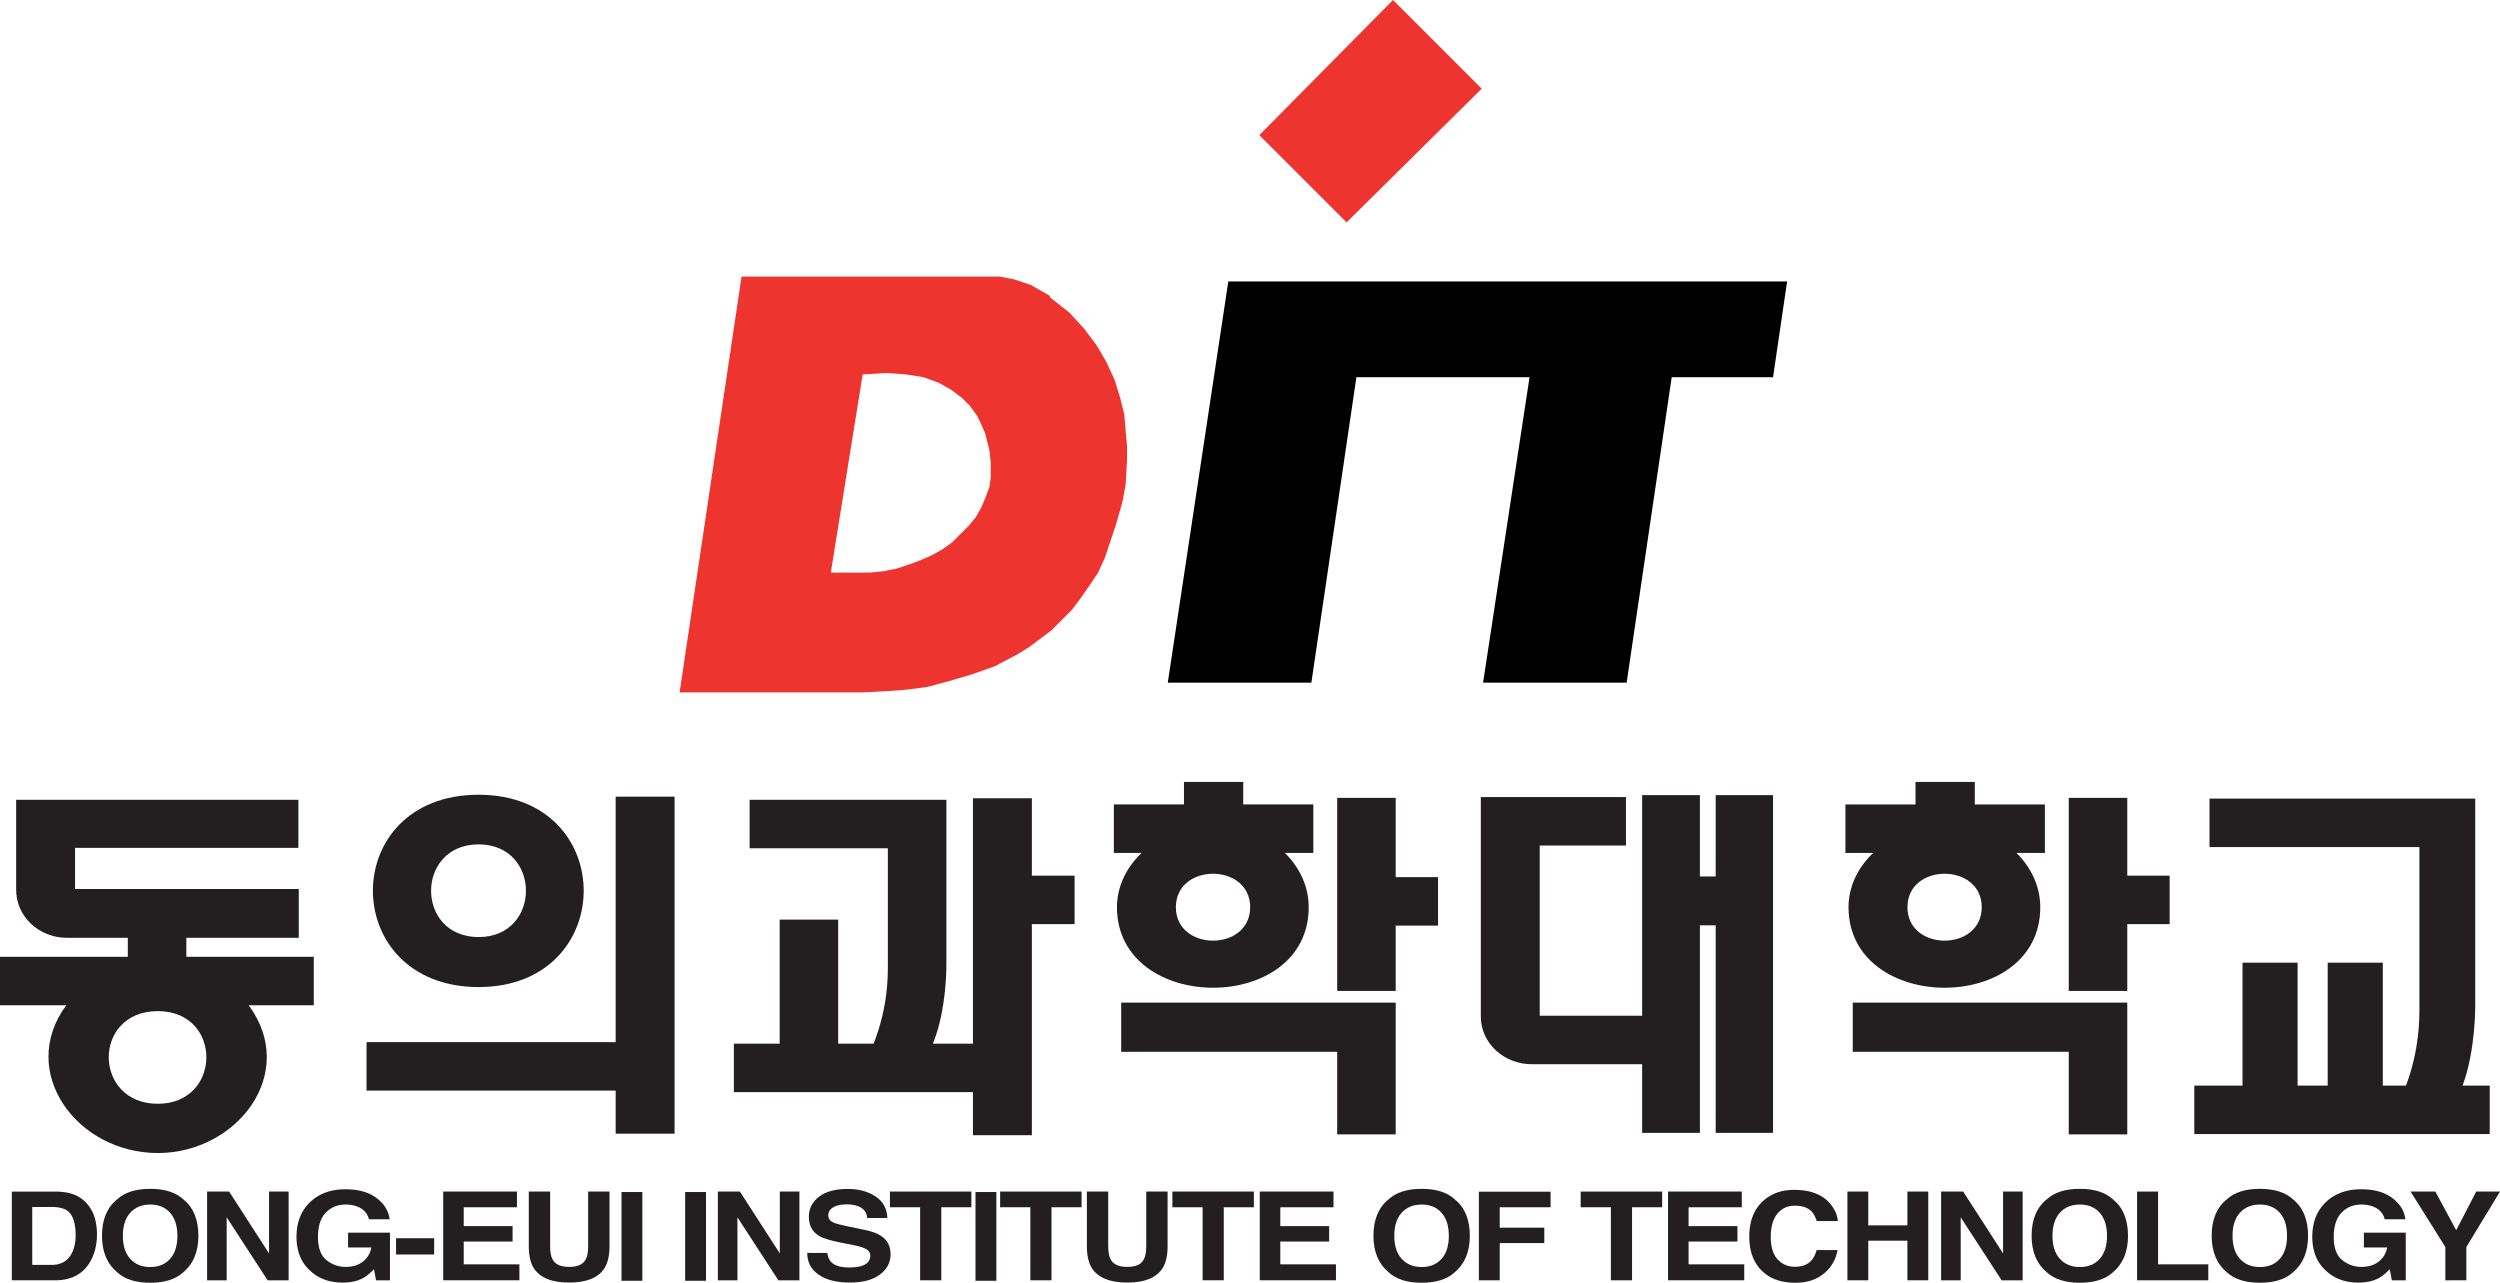 <svg xmlns="http://www.w3.org/2000/svg" width="283.595mm" height="145.512mm" viewBox="0 0 283.595 145.512"><path d="M0 0c4.962 0 5.021 7.15 0 7.15C-5.081 7.15-5.021 0 0 0m12.033 7.6H7.012C10.875 2.363 6.121-3.801 0-3.801c-6.27 0-10.845 6.283-7.071 11.401h-5.111v3.74h9.864v1.467h-4.694c-2.169 0-3.923 1.644-3.923 3.709v6.943h21.78v-3.711H-6.388v-3.172h17.263v-3.769H2.199V11.34h9.834z" style="fill:#231f20;fill-opacity:1;fill-rule:nonzero;stroke:none" transform="matrix(1.47 0 0 -1.47 17.906 125.21)"/><path d="M0 0c4.873 0 4.873 7.152 0 7.152S-4.902 0 0 0m0 10.982c10.845 0 10.786-14.841 0-14.841-10.845 0-10.904 14.841 0 14.841M15.124-15.17h-4.546v3.32H-8.646v3.741h19.224v18.941h4.546z" style="fill:#231f20;fill-opacity:1;fill-rule:nonzero;stroke:none" transform="matrix(1.47 0 0 -1.47 54.29 106.298)"/><path d="M0 0h-3.298v-16.287h-4.546v3.32h-18.451v3.74h3.536V.35h4.516v-9.577h2.733c1.13 2.873 1.1 5.237 1.1 6.135v8.947h-10.667v3.741h15.183V-3.063s.059-3.47-1.041-6.164h3.091V9.715h4.546V3.74H0Z" style="fill:#231f20;fill-opacity:1;fill-rule:nonzero;stroke:none" transform="matrix(1.47 0 0 -1.47 121.9 104.831)"/><path d="M0 0h-3.269v-5.041h-4.516v14.9h4.516V3.74H0Zm-14.5 1.422c0 3.441-5.733 3.441-5.733 0 0-3.442 5.733-3.442 5.733 0m11.231-17.535h-4.516v6.375h-16.668v3.8h21.184ZM-9.625 5.611h-2.199c1.129-1.107 1.842-2.574 1.842-4.189 0-8.318-14.797-8.258-14.797 0 0 1.615.742 3.082 1.902 4.189h-2.141v3.741h5.409v1.736h4.574V9.352h5.41z" style="fill:#231f20;fill-opacity:1;fill-rule:nonzero;stroke:none" transform="matrix(1.47 0 0 -1.47 163.131 105)"/><path d="M0 0h-4.426v16.014h-1.219V0h-4.457v5.295H-18.6c-2.199 0-3.951 1.646-3.951 3.682v16.935h11.202v-3.74h-6.655V9.035h7.902v17.028h4.457v-6.28h1.219v6.28H0Z" style="fill:#231f20;fill-opacity:1;fill-rule:nonzero;stroke:none" transform="matrix(1.47 0 0 -1.47 201.13 128.508)"/><path d="M0 0h-3.268v-5.156h-4.516v14.9h4.516V3.74H0Zm-14.499 1.307c0 3.441-5.733 3.441-5.733 0 0-3.442 5.733-3.442 5.733 0m11.231-17.536h-4.516v6.374h-16.669v3.8h21.185ZM-9.626 5.496h-2.199c1.129-1.107 1.843-2.574 1.843-4.189 0-8.319-14.797-8.258-14.797 0 0 1.615.742 3.082 1.901 4.189h-2.14v3.74h5.409v1.737h4.576V9.236h5.407z" style="fill:#231f20;fill-opacity:1;fill-rule:nonzero;stroke:none" transform="matrix(1.47 0 0 -1.47 246.118 104.831)"/><path d="M0 0h-22.799v3.74h3.721v9.487h4.252V3.74h2.322v9.487h4.252V3.74h1.79c1.064 2.844 1.035 5.207 1.035 6.106v12.3h-16.197v3.741h20.505V9.875s.028-3.471-.979-6.135H0Z" style="fill:#231f20;fill-opacity:1;fill-rule:nonzero;stroke:none" transform="matrix(1.47 0 0 -1.47 282.43 128.646)"/><path d="M0 0v-4.469h1.498c.766 0 1.3.334 1.603.998.165.367.248.801.248 1.307 0 .697-.125 1.232-.372 1.605C2.729-.186 2.236 0 1.498 0Zm2.973 1.041A2.554 2.554 0 0 0 4.295.172c.271-.34.455-.709.554-1.104a4.74 4.74 0 0 0 .147-1.134c0-.913-.207-1.682-.621-2.315-.562-.851-1.43-1.277-2.604-1.277h-3.345v6.847h3.345c.482-.005.882-.054 1.202-.148" style="fill:#231f20;fill-opacity:1;fill-rule:nonzero;stroke:none" transform="matrix(1.47 0 0 -1.47 3.657 136.917)"/><path d="M0 0c.377.418.566 1.012.566 1.783 0 .768-.189 1.363-.566 1.783-.377.418-.887.629-1.53.629-.642 0-1.155-.209-1.537-.627-.383-.42-.574-1.013-.574-1.785 0-.771.191-1.365.574-1.783.382-.42.895-.627 1.537-.627C-.887-.627-.377-.42 0 0m1.013-1.041C.427-1.574-.42-1.84-1.53-1.84c-1.109 0-1.956.266-2.542.799-.787.652-1.18 1.594-1.18 2.824 0 1.254.393 2.197 1.18 2.824.586.534 1.433.801 2.542.801 1.11 0 1.957-.267 2.543-.801.783-.627 1.174-1.57 1.174-2.824 0-1.23-.391-2.172-1.174-2.824" style="fill:#231f20;fill-opacity:1;fill-rule:nonzero;stroke:none" transform="matrix(1.47 0 0 -1.47 19.29 142.808)"/><path d="M0 0h1.7l3.08-4.775V0h1.512v-6.848H4.67l-3.159 4.86v-4.86H0Z" style="fill:#231f20;fill-opacity:1;fill-rule:nonzero;stroke:none" transform="matrix(1.47 0 0 -1.47 23.493 135.168)"/><path d="M0 0c-.123.469-.423.795-.9.98a2.477 2.477 0 0 1-.89.155c-.625 0-1.138-.209-1.54-.625-.402-.414-.603-1.041-.603-1.875 0-.842.218-1.436.653-1.785.436-.35.93-.526 1.485-.526.544 0 .99.139 1.337.414.348.278.562.637.643 1.084h-1.796v1.143h3.233v-3.676H.548l-.163.856c-.313-.325-.593-.553-.843-.686-.428-.23-.955-.346-1.58-.346-1.028 0-1.87.315-2.526.942-.685.632-1.027 1.496-1.027 2.591 0 1.108.346 1.997 1.037 2.665.691.668 1.606 1.003 2.743 1.003.986 0 1.779-.22 2.377-.662C1.165 1.211 1.508.66 1.595 0Z" style="fill:#231f20;fill-opacity:1;fill-rule:nonzero;stroke:none" transform="matrix(1.47 0 0 -1.47 41.854 138.31)"/><path d="M157.305 156.954h1.037v.443h-1.037z" style="fill:#231f20;fill-opacity:1;fill-rule:nonzero;stroke:none;stroke-width:.353" transform="translate(-610.562 -513.565) scale(4.167)"/><path d="M0 0h-4.107v-1.455h3.77v-1.19h-3.77v-1.761H.189v-1.231h-5.88v6.848H0Z" style="fill:#231f20;fill-opacity:1;fill-rule:nonzero;stroke:none" transform="matrix(1.47 0 0 -1.47 58.642 136.948)"/><path d="M0 0h1.647v-4.205c0-.471.063-.815.189-1.029.196-.385.623-.579 1.281-.579.654 0 1.079.194 1.274.579.126.214.189.558.189 1.029V0h1.648v-4.209c0-.727-.128-1.295-.384-1.701-.476-.742-1.386-1.113-2.727-1.113-1.343 0-2.254.371-2.734 1.113C.128-5.504 0-4.936 0-4.209Z" style="fill:#231f20;fill-opacity:1;fill-rule:nonzero;stroke:none" transform="matrix(1.47 0 0 -1.47 59.985 135.168)"/><path d="M164.01 158.112h-.568v-2.416h.568zM165.743 158.112h-.568v-2.416h.568z" style="fill:#231f20;fill-opacity:1;fill-rule:nonzero;stroke:none;stroke-width:.353" transform="translate(-610.562 -513.565) scale(4.167)"/><path d="M0 0h1.7l3.08-4.775V0h1.512v-6.848H4.67l-3.159 4.86v-4.86H0Z" style="fill:#231f20;fill-opacity:1;fill-rule:nonzero;stroke:none" transform="matrix(1.47 0 0 -1.47 81.433 135.168)"/><path d="M0 0c.049-.313.147-.547.295-.699.268-.283.728-.424 1.382-.424.389 0 .708.037.95.111.463.143.694.407.694.795 0 .227-.112.401-.34.524-.227.121-.585.228-1.077.32l-.841.164c-.825.16-1.393.336-1.701.523-.523.319-.784.811-.784 1.483 0 .613.255 1.123.768 1.529.51.406 1.262.61 2.255.61.827 0 1.532-.192 2.118-.575.584-.382.89-.937.919-1.666H3.08c-.029.412-.238.705-.627.879-.26.114-.58.172-.967.172-.427 0-.769-.074-1.025-.225C.207 3.373.078 3.166.078 2.9c0-.244.127-.427.379-.548.16-.081.504-.176 1.029-.284l1.364-.283c.595-.123 1.044-.289 1.341-.498.462-.32.695-.787.695-1.396 0-.627-.276-1.147-.823-1.561-.548-.412-1.323-.619-2.323-.619-1.021 0-1.824.203-2.41.611-.585.407-.878.967-.878 1.678z" style="fill:#231f20;fill-opacity:1;fill-rule:nonzero;stroke:none" transform="matrix(1.47 0 0 -1.47 93.844 142.127)"/><path d="M0 0v-1.211h-2.321v-5.637h-1.632v5.637h-2.332V0Z" style="fill:#231f20;fill-opacity:1;fill-rule:nonzero;stroke:none" transform="matrix(1.47 0 0 -1.47 110.191 135.168)"/><path d="M173.647 158.112h-.568v-2.416h.568z" style="fill:#231f20;fill-opacity:1;fill-rule:nonzero;stroke:none;stroke-width:.353" transform="translate(-610.562 -513.565) scale(4.167)"/><path d="M0 0v-1.211h-2.321v-5.637h-1.633v5.637h-2.332V0Z" style="fill:#231f20;fill-opacity:1;fill-rule:nonzero;stroke:none" transform="matrix(1.47 0 0 -1.47 122.693 135.168)"/><path d="M0 0h1.647v-4.205c0-.471.064-.815.19-1.029.196-.385.623-.579 1.28-.579.654 0 1.079.194 1.275.579.127.214.189.558.189 1.029V0h1.648v-4.209c0-.727-.128-1.295-.384-1.701-.476-.742-1.386-1.113-2.728-1.113-1.343 0-2.253.371-2.733 1.113C.128-5.504 0-4.936 0-4.209Z" style="fill:#231f20;fill-opacity:1;fill-rule:nonzero;stroke:none" transform="matrix(1.47 0 0 -1.47 123.293 135.168)"/><path d="M0 0v-1.211h-2.321v-5.637h-1.633v5.637h-2.333V0Z" style="fill:#231f20;fill-opacity:1;fill-rule:nonzero;stroke:none" transform="matrix(1.47 0 0 -1.47 142.235 135.168)"/><path d="M0 0h-4.106v-1.455h3.768v-1.19h-3.768v-1.761H.189v-1.231h-5.88v6.848H0Z" style="fill:#231f20;fill-opacity:1;fill-rule:nonzero;stroke:none" transform="matrix(1.47 0 0 -1.47 151.271 136.948)"/><path d="M0 0c.377.418.565 1.012.565 1.783 0 .768-.188 1.363-.565 1.783-.378.418-.887.629-1.528.629-.644 0-1.157-.209-1.539-.627-.383-.42-.575-1.013-.575-1.785 0-.771.192-1.365.575-1.783.382-.42.895-.627 1.539-.627C-.887-.627-.378-.42 0 0m1.013-1.041C.427-1.574-.42-1.84-1.528-1.84c-1.112 0-1.957.266-2.545.799-.785.652-1.178 1.594-1.178 2.824 0 1.254.393 2.197 1.178 2.824.588.534 1.433.801 2.545.801 1.108 0 1.955-.267 2.541-.801.783-.627 1.174-1.57 1.174-2.824 0-1.23-.391-2.172-1.174-2.824" style="fill:#231f20;fill-opacity:1;fill-rule:nonzero;stroke:none" transform="matrix(1.47 0 0 -1.47 163.52 142.808)"/><path d="M0 0h5.534v-1.201H1.61v-1.576h3.439v-1.19H1.61v-2.871H0Z" style="fill:#231f20;fill-opacity:1;fill-rule:nonzero;stroke:none" transform="matrix(1.47 0 0 -1.47 167.76 135.183)"/><path d="M0 0v-1.211h-2.322v-5.637h-1.633v5.637h-2.332V0Z" style="fill:#231f20;fill-opacity:1;fill-rule:nonzero;stroke:none" transform="matrix(1.47 0 0 -1.47 188.55 135.168)"/><path d="M0 0h-4.106v-1.455h3.77v-1.19h-3.77v-1.761H.189v-1.231h-5.88v6.848H0Z" style="fill:#231f20;fill-opacity:1;fill-rule:nonzero;stroke:none" transform="matrix(1.47 0 0 -1.47 197.585 136.948)"/><path d="M0 0c.625.564 1.42.846 2.385.846 1.291 0 2.236-.379 2.834-1.133.33-.426.507-.852.531-1.277H4.127c-.103.326-.234.574-.397.742-.289.297-.715.445-1.284.445-.577 0-1.032-.209-1.366-.629-.334-.42-.5-1.014-.5-1.781 0-.768.176-1.344.527-1.727.352-.382.799-.574 1.341-.574.556 0 .982.164 1.273.494.162.176.295.44.402.793h1.61a2.972 2.972 0 0 0-1.065-1.82c-.57-.469-1.303-.701-2.194-.701-1.105 0-1.974.316-2.605.947-.632.635-.947 1.506-.947 2.611C-1.078-1.568-.72-.648 0 0" style="fill:#231f20;fill-opacity:1;fill-rule:nonzero;stroke:none" transform="matrix(1.47 0 0 -1.47 200.02 136.22)"/><path d="M0 0v6.848h1.61v-2.61h3.018v2.61h1.611V0H4.628v3.057H1.61V0Z" style="fill:#231f20;fill-opacity:1;fill-rule:nonzero;stroke:none" transform="matrix(1.47 0 0 -1.47 209.567 145.234)"/><path d="M0 0h1.7l3.081-4.775V0h1.511v-6.848H4.671l-3.159 4.86v-4.86H0Z" style="fill:#231f20;fill-opacity:1;fill-rule:nonzero;stroke:none" transform="matrix(1.47 0 0 -1.47 220.196 135.168)"/><path d="M0 0c.377.418.566 1.012.566 1.783 0 .768-.189 1.363-.566 1.783-.377.418-.887.629-1.529.629-.641 0-1.156-.209-1.537-.627-.383-.42-.575-1.013-.575-1.785 0-.771.192-1.365.575-1.783.381-.42.896-.627 1.537-.627C-.887-.627-.377-.42 0 0m1.014-1.041C.429-1.574-.42-1.84-1.529-1.84c-1.11 0-1.957.266-2.542.799-.787.652-1.181 1.594-1.181 2.824 0 1.254.394 2.197 1.181 2.824.585.534 1.432.801 2.542.801 1.109 0 1.958-.267 2.543-.801.781-.627 1.174-1.57 1.174-2.824 0-1.23-.393-2.172-1.174-2.824" style="fill:#231f20;fill-opacity:1;fill-rule:nonzero;stroke:none" transform="matrix(1.47 0 0 -1.47 238.182 142.808)"/><path d="M0 0h1.621v-5.617h3.875v-1.231H0Z" style="fill:#231f20;fill-opacity:1;fill-rule:nonzero;stroke:none" transform="matrix(1.47 0 0 -1.47 242.426 135.168)"/><path d="M0 0c.379.418.566 1.012.566 1.783 0 .768-.187 1.363-.566 1.783-.375.418-.886.629-1.528.629s-1.156-.209-1.538-.627c-.383-.42-.574-1.013-.574-1.785 0-.771.191-1.365.574-1.783.382-.42.896-.627 1.538-.627S-.375-.42 0 0m1.015-1.041C.429-1.574-.42-1.84-1.528-1.84c-1.11 0-1.957.266-2.543.799C-4.858-.389-5.25.553-5.25 1.783c0 1.254.392 2.197 1.179 2.824.586.534 1.433.801 2.543.801 1.108 0 1.957-.267 2.543-.801.782-.627 1.173-1.57 1.173-2.824 0-1.23-.391-2.172-1.173-2.824" style="fill:#231f20;fill-opacity:1;fill-rule:nonzero;stroke:none" transform="matrix(1.47 0 0 -1.47 258.606 142.808)"/><path d="M0 0c-.123.469-.422.795-.899.98a2.477 2.477 0 0 1-.89.155c-.625 0-1.139-.209-1.541-.625-.401-.414-.603-1.041-.603-1.875 0-.842.218-1.436.654-1.785a2.3 2.3 0 0 1 1.484-.526c.545 0 .99.139 1.338.414.348.278.561.637.643 1.084h-1.795v1.143h3.232v-3.676H.549l-.164.856c-.312-.325-.592-.553-.842-.686-.429-.23-.955-.346-1.58-.346-1.028 0-1.871.315-2.526.942-.685.632-1.027 1.496-1.027 2.591 0 1.108.346 1.997 1.036 2.665.692.668 1.607 1.003 2.743 1.003.987 0 1.78-.22 2.377-.662.6-.441.942-.992 1.031-1.652Z" style="fill:#231f20;fill-opacity:1;fill-rule:nonzero;stroke:none" transform="matrix(1.47 0 0 -1.47 270.518 138.31)"/><path d="M0 0h1.837L-.759-4.279v-2.569H-2.38v2.569L-5.065 0h1.912l1.61-2.982z" style="fill:#231f20;fill-opacity:1;fill-rule:nonzero;stroke:none" transform="matrix(1.47 0 0 -1.47 280.895 135.168)"/><path d="m0 0 1.086 7.387h-43.123l-4.67-30.957h11.08L-32.151 0h13.36l-3.584-23.57h11.078L-7.82 0Z" style="fill:#000;fill-opacity:1;fill-rule:nonzero;stroke:none" transform="matrix(1.47 0 0 -1.47 201.13 42.791)"/><path d="m0 0-6.734 6.732 10.318 10.43 6.845-6.844z" style="fill:#ee342e;fill-opacity:1;fill-rule:nonzero;stroke:none" transform="matrix(1.47 0 0 -1.47 152.753 25.227)"/><path d="M0 0v-.85l-.104-.744-.32-.849-.32-.746-.424-.743-.531-.636-.637-.637-.639-.639-.744-.533-.742-.422-.957-.426-.851-.318-.955-.318-1.063-.213-1.062-.108h-2.974v.108l2.444 15.191 1.806.106 1.487-.106 1.381-.213 1.168-.424.957-.531.851-.638.635-.637.532-.742.318-.639.32-.744.32-1.276L0 .318Zm4.568 13.066v.108l-.744.426-.742.423-.638.213-.637.213-1.063.213h-19.973l-4.78-32.086H-9.879l2.018.106 1.382.107 1.592.211 1.594.426 1.807.531 1.805.637 1.806.957.851.531.848.639.852.636.742.743.852.849.636.85.743 1.064.638.955.531 1.17.426 1.274.424 1.275.426 1.488.105.424.213 1.168.106 1.914v1.063l-.106 1.168-.106 1.275-.319 1.274-.424 1.382-.639 1.379-.743 1.278-.956 1.273-1.168 1.275Z" style="fill:#ee342e;fill-opacity:1;fill-rule:nonzero;stroke:none" transform="matrix(1.47 0 0 -1.47 112.385 52.931)"/></svg>